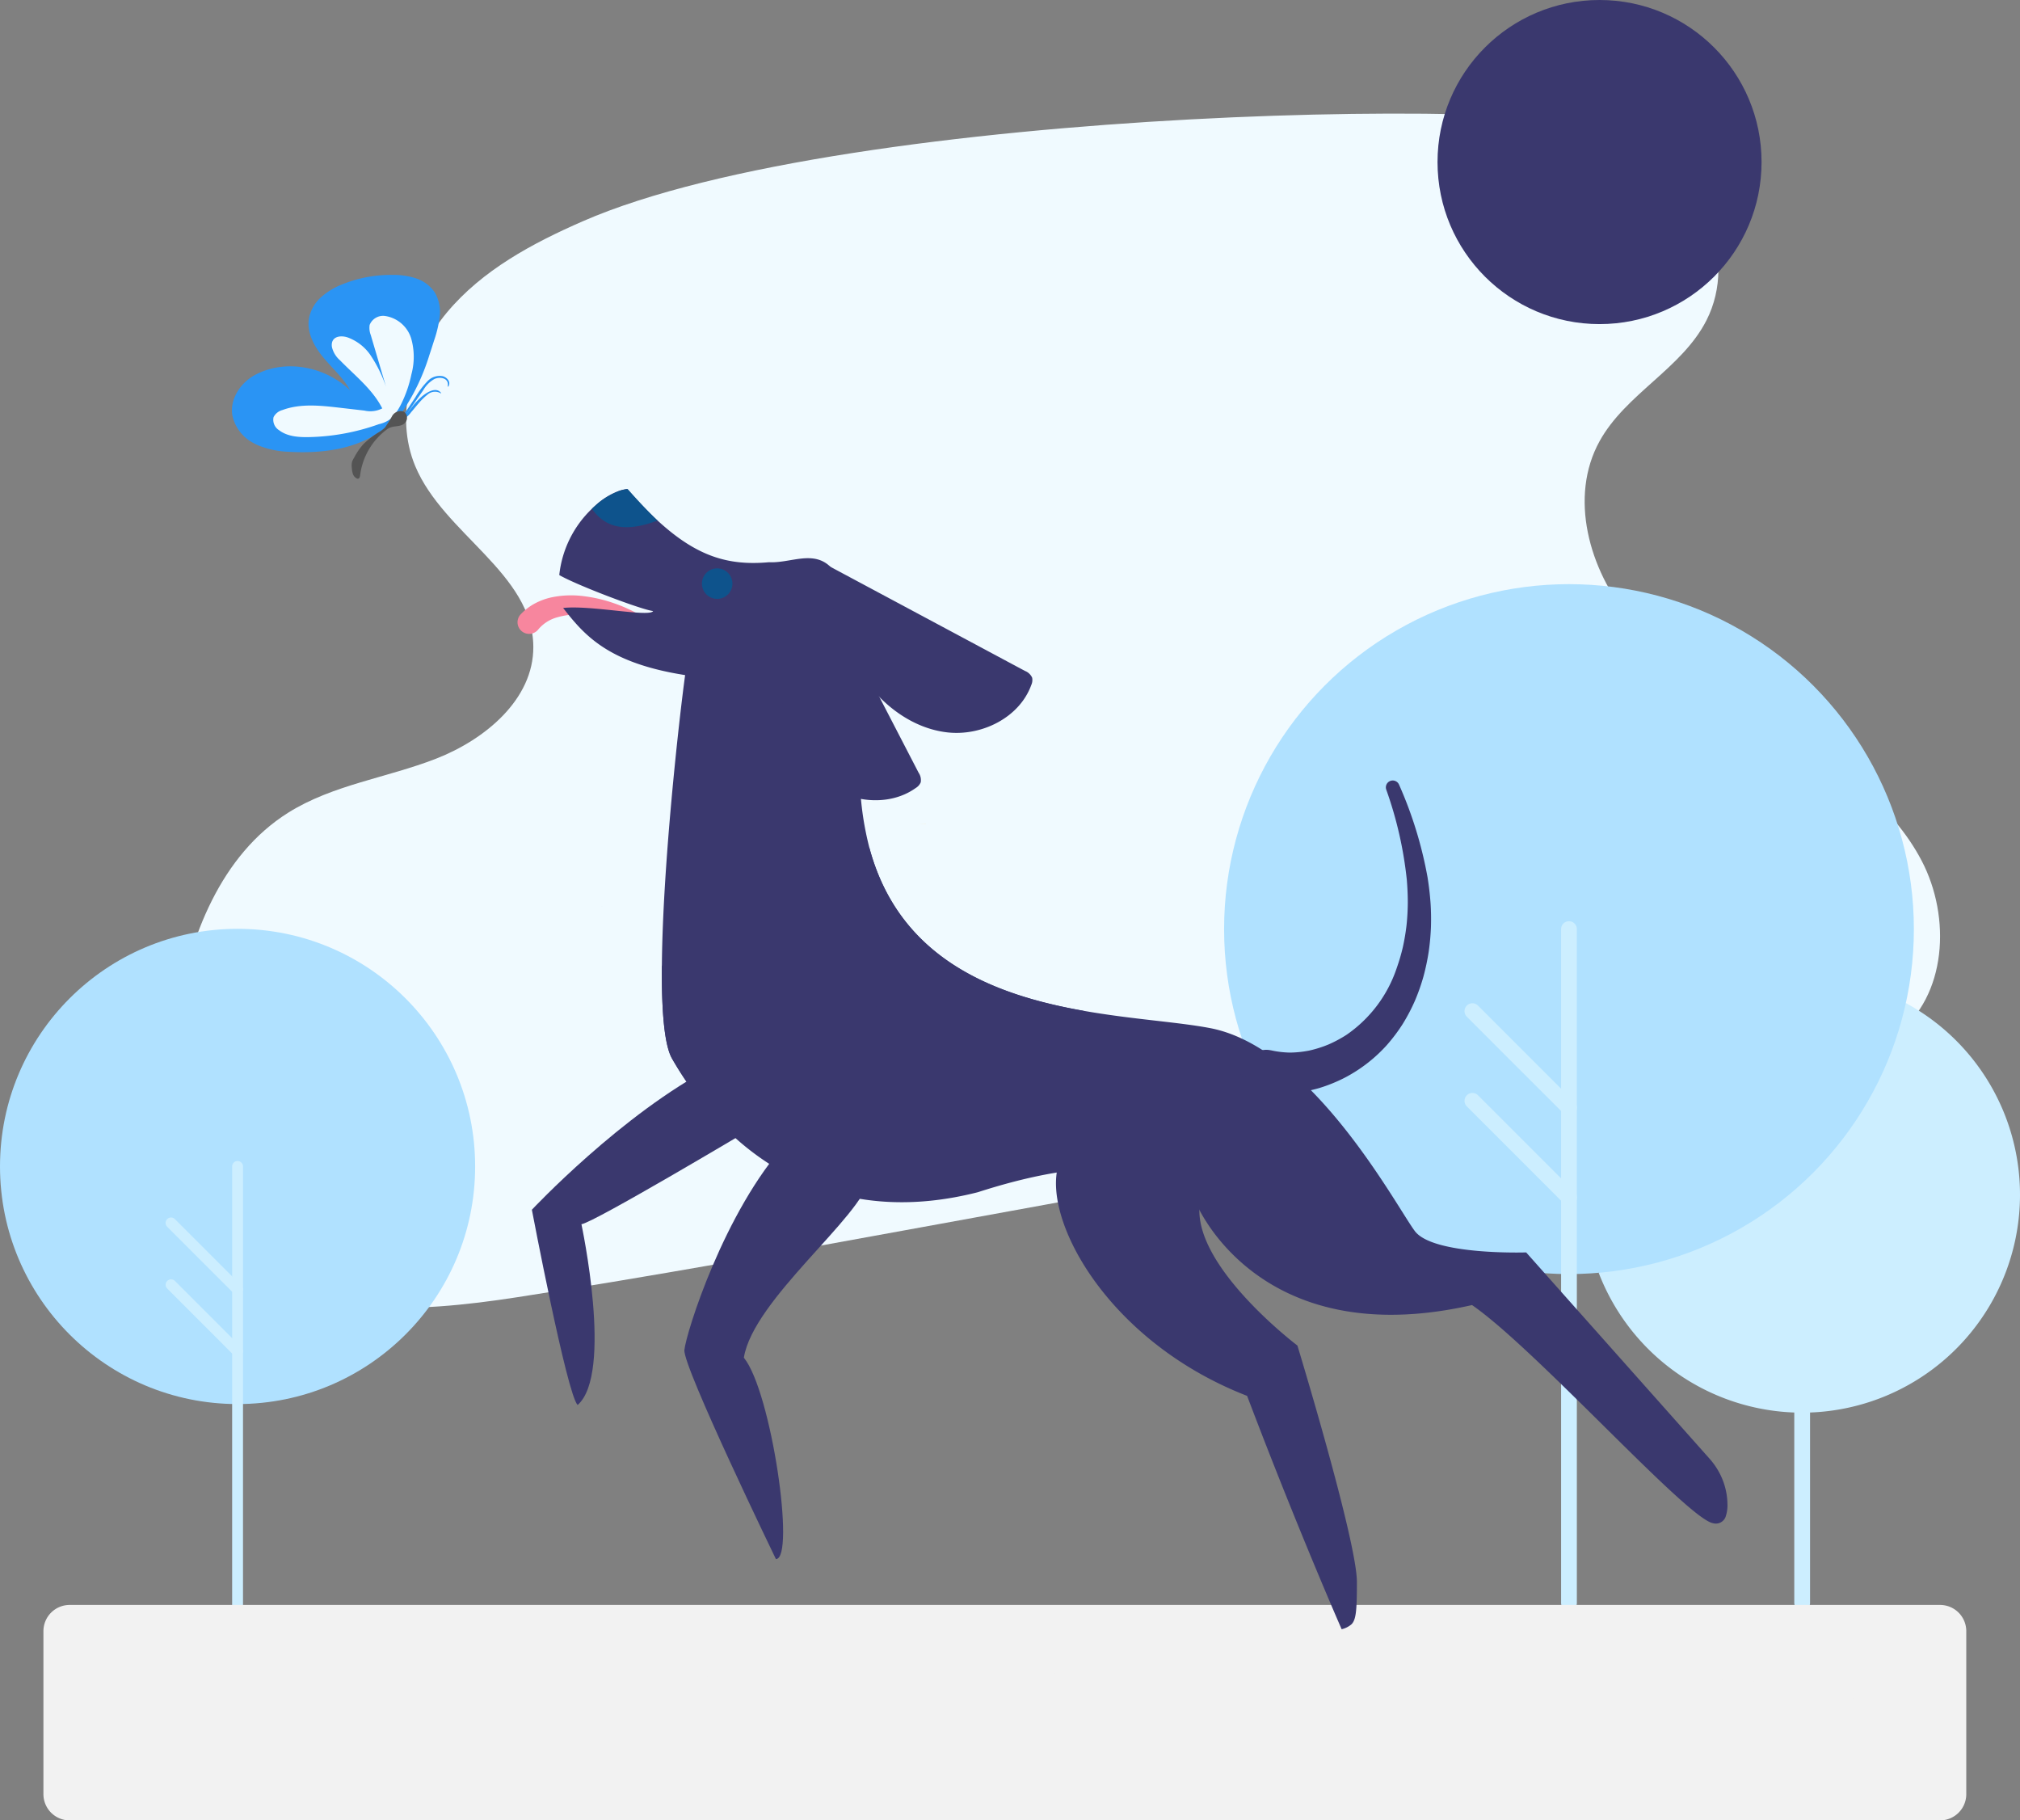 <svg xmlns="http://www.w3.org/2000/svg" width="374.921" height="337.799" viewBox="0 0 374.921 337.799">
  <rect x="0" y="0" width="374.921" height="337.799" fill="#808080" stroke="none"/>
  <g id="dog" transform="translate(-22.12 -87)">
    <g id="Grupo_204" data-name="Grupo 204" transform="translate(53.763 108.085)">
      <path id="Caminho_772" data-name="Caminho 772" d="M186.485,165.532c-9.349,4.087-18.644,9.072-25.184,16.908s-9.817,19.09-5.892,28.508c5.24,12.583,21.845,19.9,21.921,33.535.054,9.763-8.953,17.218-18.05,20.765s-19.162,4.829-27.434,10.015c-12.482,7.829-18.334,22.98-20.729,37.514-2.488,15.1-1.48,32.278,9.2,43.23,13.274,13.613,35.228,12.075,54.019,9.176,25.076-3.871,50.043-8.423,75-12.975q82.082-14.963,164.16-29.923c5.866-1.07,11.971-2.24,16.739-5.823,9.468-7.116,10.267-21.809,4.764-32.3s-15.684-17.614-25.792-23.779-20.787-12-28.36-21.107-11.34-22.587-5.611-32.952c4.854-8.784,15.287-13.476,19.836-22.422,5.992-11.783-.9-26.837-11.773-34.36S235.88,143.932,186.485,165.532Z" transform="translate(-109.985 -145.548)" fill="#f0faff"/>
    </g>
    <g id="Grupo_210" data-name="Grupo 210" transform="translate(22.12 259.357)">
      <g id="Grupo_205" data-name="Grupo 205">
        <circle id="Elipse_126" data-name="Elipse 126" cx="44.094" cy="44.094" r="44.094" fill="#b0e1ff"/>
      </g>
      <g id="Grupo_209" data-name="Grupo 209" transform="translate(30.738 43.086)">
        <g id="Grupo_206" data-name="Grupo 206" transform="translate(12.348)">
          <path id="Caminho_773" data-name="Caminho 773" d="M142.768,773.385a1.007,1.007,0,0,1-1.008-1.008V686.248a1.008,1.008,0,0,1,2.017,0v86.128A1.009,1.009,0,0,1,142.768,773.385Z" transform="translate(-141.76 -685.24)" fill="#cef"/>
        </g>
        <g id="Grupo_207" data-name="Grupo 207" transform="translate(0 10.488)">
          <path id="Caminho_774" data-name="Caminho 774" d="M120.829,728.727a1,1,0,0,1-.713-.3l-12.349-12.349a1.008,1.008,0,0,1,1.426-1.426l12.349,12.349a1.01,1.01,0,0,1-.713,1.721Z" transform="translate(-107.473 -714.362)" fill="#cef"/>
        </g>
        <g id="Grupo_208" data-name="Grupo 208" transform="translate(0 21.958)">
          <path id="Caminho_775" data-name="Caminho 775" d="M120.829,760.573a1,1,0,0,1-.713-.3l-12.349-12.349a1.007,1.007,0,0,1,1.426-1.422l12.349,12.349a1.011,1.011,0,0,1,0,1.426A1.034,1.034,0,0,1,120.829,760.573Z" transform="translate(-107.473 -746.213)" fill="#cef"/>
        </g>
      </g>
    </g>
    <g id="Grupo_220" data-name="Grupo 220" transform="translate(249.317 195.398)">
      <g id="Grupo_211" data-name="Grupo 211" transform="translate(69.526 77.737)">
        <path id="Caminho_776" data-name="Caminho 776" d="M903.072,603.86a40.441,40.441,0,1,1-57.012,50.05Z" transform="translate(-846.06 -603.86)" fill="#cef"/>
      </g>
      <g id="Grupo_212" data-name="Grupo 212">
        <circle id="Elipse_127" data-name="Elipse 127" cx="64.013" cy="64.013" r="64.013" fill="#b0e1ff"/>
      </g>
      <g id="Grupo_219" data-name="Grupo 219" transform="translate(44.622 62.55)">
        <g id="Grupo_213" data-name="Grupo 213" transform="translate(17.928)">
          <path id="Caminho_777" data-name="Caminho 777" d="M828.152,689.647a1.461,1.461,0,0,1-1.462-1.462V563.152a1.462,1.462,0,0,1,2.924,0V688.185A1.459,1.459,0,0,1,828.152,689.647Z" transform="translate(-826.69 -561.69)" fill="#cef"/>
        </g>
        <g id="Grupo_214" data-name="Grupo 214" transform="translate(0 15.223)">
          <path id="Caminho_778" data-name="Caminho 778" d="M796.3,624.812a1.459,1.459,0,0,1-1.034-.429L777.337,606.46a1.464,1.464,0,0,1,2.071-2.071l17.927,17.927a1.462,1.462,0,0,1-1.037,2.5Z" transform="translate(-776.907 -603.961)" fill="#cef"/>
        </g>
        <g id="Grupo_215" data-name="Grupo 215" transform="translate(0 31.868)">
          <path id="Caminho_779" data-name="Caminho 779" d="M796.3,671.032a1.459,1.459,0,0,1-1.034-.429l-17.927-17.927a1.463,1.463,0,0,1,2.071-2.067l17.927,17.927a1.462,1.462,0,0,1-1.037,2.5Z" transform="translate(-776.907 -650.181)" fill="#cef"/>
        </g>
        <g id="Grupo_216" data-name="Grupo 216" transform="translate(61.204 59.354)">
          <path id="Caminho_780" data-name="Caminho 780" d="M948.063,795.085a1.522,1.522,0,0,1-1.2-1.523V728.051a1.522,1.522,0,0,1,1.386-1.545,1.464,1.464,0,0,1,1.541,1.462v65.676A1.466,1.466,0,0,1,948.063,795.085Z" transform="translate(-946.86 -726.505)" fill="#cef"/>
        </g>
        <g id="Grupo_217" data-name="Grupo 217" transform="translate(61.204 54.551)">
          <path id="Caminho_781" data-name="Caminho 781" d="M948.32,729.018a1.462,1.462,0,0,1-1.034-2.5L960.212,713.6a1.463,1.463,0,0,1,2.071,2.067l-12.925,12.925A1.458,1.458,0,0,1,948.32,729.018Z" transform="translate(-946.857 -713.167)" fill="#cef"/>
        </g>
        <g id="Grupo_218" data-name="Grupo 218" transform="translate(61.204 66.554)">
          <path id="Caminho_782" data-name="Caminho 782" d="M948.32,762.348a1.462,1.462,0,0,1-1.034-2.5l12.925-12.925a1.463,1.463,0,0,1,2.071,2.067l-12.925,12.925A1.474,1.474,0,0,1,948.32,762.348Z" transform="translate(-946.857 -746.497)" fill="#cef"/>
        </g>
      </g>
    </g>
    <path id="Caminho_783" data-name="Caminho 783" d="M396.531,953.968H49.355a4.868,4.868,0,0,1-4.855-4.855V918.844a4.868,4.868,0,0,1,4.855-4.854h347.18a4.868,4.868,0,0,1,4.855,4.854v30.269A4.871,4.871,0,0,1,396.531,953.968Z" transform="translate(-14.32 -529.169)" fill="#f2f2f2"/>
    <g id="Grupo_231" data-name="Grupo 231" transform="translate(118.179 177.752)">
      <g id="Grupo_221" data-name="Grupo 221" transform="translate(57.43 14.301)">
        <path id="Caminho_784" data-name="Caminho 784" d="M448.733,378.71l36.344,19.447a2.426,2.426,0,0,1,1.332,1.246,2.194,2.194,0,0,1-.158,1.365c-2.182,6.032-9.147,9.5-15.521,8.8s-11.978-4.9-15.648-10.163a46.792,46.792,0,0,1-6.356-14.664,11.577,11.577,0,0,1,.007-6.032Z" transform="translate(-448.33 -378.71)" fill="#3a386e"/>
      </g>
      <g id="Grupo_222" data-name="Grupo 222" transform="translate(0 19.727)">
        <path id="Caminho_785" data-name="Caminho 785" d="M310.668,399.807a25.149,25.149,0,0,0-4.793-1.739,24.026,24.026,0,0,0-4.988-.742,14.279,14.279,0,0,0-4.725.544,6.957,6.957,0,0,0-3.461,2.236,2.154,2.154,0,1,1-3.382-2.669,1.64,1.64,0,0,1,.126-.144l.04-.043a10.3,10.3,0,0,1,2.687-2.02,11.968,11.968,0,0,1,3.018-1.088,17.912,17.912,0,0,1,5.971-.212,26.844,26.844,0,0,1,5.568,1.3,27.934,27.934,0,0,1,5.146,2.366,1.26,1.26,0,0,1-1.192,2.218Z" transform="translate(-288.858 -393.778)" fill="#f7869e"/>
      </g>
      <path id="Caminho_786" data-name="Caminho 786" d="M622.209,748.826c0,.778,0,1.48-.011,2.114-.047,3.558-.245,4.977-.98,5.733a4.37,4.37,0,0,1-1.84.929s-8.207-18.68-17.549-43.305c-27.737-10.757-39.769-36.088-34.108-44.861,9.342-11.038,31.842-8.351,27.312,4.671-9.342,11.6,16.134,30.852,16.134,30.852S622.209,741.181,622.209,748.826Z" transform="translate(-466.421 -546.024)" fill="#3a386e"/>
      <path id="Caminho_787" data-name="Caminho 787" d="M329.923,636.48c-16.984,8.773-33.683,26.606-33.683,26.606s6.511,34.248,8.492,36.229c6.652-5.8.706-33.542.706-33.542,2.265-.284,30.993-17.409,30.993-17.409Z" transform="translate(-293.581 -529.349)" fill="#3a386e"/>
      <path id="Caminho_788" data-name="Caminho 788" d="M527.184,527.278a6.526,6.526,0,0,1-.288,2.272A1.929,1.929,0,0,1,524.5,530.9c-4.815-.85-32.833-32.267-44.721-40.478-39.909,9.061-51.232-18.961-51.232-18.961s-6.227-13.022-40.475-1.984c-24.1,6.151-41.692-3.688-52.658-18.493a63.818,63.818,0,0,1-4.116-6.3c-1.466-2.553-1.959-9.115-1.887-17.333.158-18.5,3.166-45.4,4.314-53.828-14.247-2.233-18.68-7.361-22.641-12.457,5.092-.565,16.1,1.765,16.7.569-2.038-.205-14.135-4.772-17.416-6.677a19.909,19.909,0,0,1,6.057-12.3c.241-.241.49-.468.738-.688a13.422,13.422,0,0,1,4.246-2.607s.007,0,.014-.007a7.083,7.083,0,0,1,1.549-.367s0,.007.007.011c1.66,1.887,3.23,3.547,4.736,4.995.18.173.364.346.544.511.032.029.058.058.086.083,7.433,6.929,13.35,8.675,20.949,7.988,8.067.421,17.124-10.332,16.843,37.785a56.807,56.807,0,0,0,1.772,15.136c5.568,20.855,23.351,27.416,39.758,30.315,9.028,1.6,17.639,2.082,23.567,3.23,18.964,3.68,34.533,33.117,37.929,37.648s20.664,3.961,20.664,3.961l34.025,38.263a13.458,13.458,0,0,1,1.711,2.406A12.7,12.7,0,0,1,527.184,527.278Z" transform="translate(-302.623 -339)" fill="#3a386e"/>
      <path id="Caminho_789" data-name="Caminho 789" d="M393.8,675.78c-11.6,12.738-18.68,35.379-18.964,38.494s16.984,38.778,16.984,38.778c3.681,0-.85-31.133-5.946-37.363,1.7-10.757,22.076-26.322,23.21-33.117C405.686,676.345,393.8,675.78,393.8,675.78Z" transform="translate(-343.869 -554.496)" fill="#3a386e"/>
      <circle id="Elipse_128" data-name="Elipse 128" cx="2.831" cy="2.831" r="2.831" transform="translate(34.22 14.718)" fill="#0e538c"/>
      <path id="Caminho_790" data-name="Caminho 790" d="M339.355,344.838c-7.1,2.723-10.242.49-12.165-2.168.245-.241.49-.468.738-.684a13.5,13.5,0,0,1,4.246-2.611l.014-.007a7.776,7.776,0,0,1,1.556-.357.6.6,0,0,1,.079-.011c1.819,2.071,3.544,3.9,5.2,5.517a.978.978,0,0,1,.086.086C339.193,344.679,339.272,344.758,339.355,344.838Z" transform="translate(-313.385 -339)" fill="#0e538c"/>
      <g id="Grupo_223" data-name="Grupo 223" transform="translate(74.49 62.014)">
        <path id="Caminho_791" data-name="Caminho 791" d="M496.993,511.4c-.429-.076-.861-.14-1.293-.2l1.354.18C497.032,511.384,497.011,511.394,496.993,511.4Z" transform="translate(-495.7 -511.2)" fill="#ffddab"/>
      </g>
      <g id="Grupo_224" data-name="Grupo 224" transform="translate(56.342 66.508)">
        <path id="Caminho_792" data-name="Caminho 792" d="M494.013,554a14.352,14.352,0,0,1-4.768,7.782c-4.224,3.4-10.285,3.724-15.482,2.172s-9.731-4.718-14.167-7.836c-3.67-2.578-7.386-5.2-10.2-8.693s-4.649-8.02-3.933-12.442c.7-4.314,3.734-7.966,7.357-10.4q.7-.47,1.43-.893C459.822,544.535,477.605,551.1,494.013,554Z" transform="translate(-445.309 -523.68)" fill="#3a386e"/>
      </g>
      <g id="Grupo_225" data-name="Grupo 225" transform="translate(80.65 114.862)">
        <path id="Caminho_793" data-name="Caminho 793" d="M523.269,658.849a13.281,13.281,0,0,0-6.828,1.667,6.669,6.669,0,0,0-3.522,3.864c-.591,2.388,1.217,4.883,3.515,5.766a11.1,11.1,0,0,0,7.235-.245,73.061,73.061,0,0,1,7-2.308c1.919-.4,4.12-.526,5.388-2.02a4.3,4.3,0,0,0-.331-5.42,7.352,7.352,0,0,0-5.319-2.2,28.65,28.65,0,0,0-5.866.7Z" transform="translate(-512.806 -657.948)" fill="#3a386e"/>
      </g>
      <g id="Grupo_226" data-name="Grupo 226" transform="translate(15.609 77.37)">
        <path id="Caminho_794" data-name="Caminho 794" d="M332.2,553.941l.133-.1-.112.09A.031.031,0,0,1,332.2,553.941Z" transform="translate(-332.2 -553.84)" fill="#0e538c"/>
      </g>
      <g id="Grupo_227" data-name="Grupo 227" transform="translate(26.784 88.361)">
        <path id="Caminho_795" data-name="Caminho 795" d="M369.241,607.988a63.828,63.828,0,0,1-4.116-6.3c-1.466-2.553-1.959-9.115-1.887-17.333a39.091,39.091,0,0,0,2.528,3.947c1.563,1.97,3.677,3.414,5.55,5.092s3.594,3.753,3.954,6.241C375.806,603.36,372.871,607.012,369.241,607.988Z" transform="translate(-363.231 -584.36)" fill="#3a386e"/>
      </g>
      <g id="Grupo_228" data-name="Grupo 228" transform="translate(49.245 96.636)">
        <path id="Caminho_796" data-name="Caminho 796" d="M430.88,607.34A5.441,5.441,0,0,1,432.67,609l4,5.049a35.93,35.93,0,0,1,4.793,7.159,12.108,12.108,0,0,1,.926,8.4c-.364,1.217-1.131,2.492-2.73,2.258a3.092,3.092,0,0,1-1.477-.691c-2.928-2.377-3.342-6.662-5.917-9.338-2.06-2.139-5.434-3.194-6.41-6a5.924,5.924,0,0,1,.479-4.5,12.01,12.01,0,0,1,1.459-2.215,4.9,4.9,0,0,1,3.086-1.793Z" transform="translate(-425.601 -607.34)" fill="#3a386e"/>
      </g>
      <g id="Grupo_229" data-name="Grupo 229" transform="translate(112.72 101.414)">
        <path id="Caminho_797" data-name="Caminho 797" d="M607.066,621.014a15.287,15.287,0,0,1,14.344,4.145,9.717,9.717,0,0,1,2.888,5.658,5.74,5.74,0,0,1-2.615,5.532c-2.2,1.235-5.009.475-7.2-.792s-4.109-3.021-6.471-3.922a19.153,19.153,0,0,1-4.037-1.552,4.857,4.857,0,0,1,3.4-8.838" transform="translate(-601.858 -620.606)" fill="#3a386e"/>
      </g>
      <path id="Caminho_798" data-name="Caminho 798" d="M668.672,539.253a17.372,17.372,0,0,0,3.482.414,19.27,19.27,0,0,0,3.6-.378,21.627,21.627,0,0,0,3.554-1.124,23.238,23.238,0,0,0,3.349-1.793,24.408,24.408,0,0,0,9.309-12.356,36.974,36.974,0,0,0,1.152-3.925,40.53,40.53,0,0,0,.684-4.08q.216-2.069.23-4.167c0-1.4-.065-2.809-.18-4.217a71.8,71.8,0,0,0-3.821-16.76h0a1.275,1.275,0,0,1,2.38-.911,75.085,75.085,0,0,1,5.287,17.182c.241,1.505.425,3.025.54,4.556s.137,3.083.094,4.635a44.053,44.053,0,0,1-.425,4.653,42.074,42.074,0,0,1-.98,4.613,37.543,37.543,0,0,1-1.592,4.5,34.678,34.678,0,0,1-2.254,4.278,31.636,31.636,0,0,1-2.957,3.925,27.874,27.874,0,0,1-7.865,6.068,28.787,28.787,0,0,1-4.7,1.894,26.316,26.316,0,0,1-5.089.933,24.785,24.785,0,0,1-5.283-.216,3.932,3.932,0,0,1,1.16-7.779c.094.014.184.029.274.05Z" transform="translate(-528.798 -435.097)" fill="#3a386e"/>
      <g id="Grupo_230" data-name="Grupo 230" transform="translate(49.002 16.036)">
        <path id="Caminho_799" data-name="Caminho 799" d="M431.407,383.53q9.48,18.3,18.957,36.6a2.416,2.416,0,0,1,.393,1.783,2.219,2.219,0,0,1-.9,1.037c-5.211,3.738-12.918,2.658-17.779-1.527s-7.1-10.822-7.148-17.236a46.844,46.844,0,0,1,3.057-15.687,11.564,11.564,0,0,1,3.421-4.97Z" transform="translate(-424.928 -383.53)" fill="#3a386e"/>
      </g>
    </g>
    <ellipse id="Elipse_129" data-name="Elipse 129" cx="136.668" cy="3.601" rx="136.668" ry="3.601" transform="translate(99.144 397.429)" fill="#f2f2f2"/>
    <circle id="Elipse_130" data-name="Elipse 130" cx="30.071" cy="30.071" r="30.071" transform="translate(288.931 87)" fill="#3a386e"/>
    <g id="Grupo_232" data-name="Grupo 232" transform="translate(65.164 138.019)">
      <path id="Caminho_800" data-name="Caminho 800" d="M236.616,288.522c-.947-1.253-2.784-.025-3.612.706a14.789,14.789,0,0,0-1.811,1.927c-.274.349-.54.709-.835,1.041s-.663.587-.926.933a.162.162,0,0,0,.187.248,4.168,4.168,0,0,0,1.415-1.253c.49-.558.947-1.149,1.441-1.707a11.67,11.67,0,0,1,1.624-1.588,2.081,2.081,0,0,1,2.46-.238c.043.029.086-.032.058-.068Z" transform="translate(-197.795 -266.623)" fill="#2a94f4"/>
      <path id="Caminho_801" data-name="Caminho 801" d="M237.8,282.6c.5-.836-.263-1.689-1.07-1.9a3.093,3.093,0,0,0-2.723.839,15.346,15.346,0,0,0-2.337,3.072c-.835,1.242-1.649,2.5-2.517,3.724-.166.234.194.511.346.274,1.167-1.808,2.42-3.562,3.641-5.333a5.493,5.493,0,0,1,2.046-2.046c1.066-.5,2.759-.187,2.488,1.332a.067.067,0,0,0,.126.04Z" transform="translate(-197.612 -261.913)" fill="#2a94f4"/>
      <path id="Caminho_802" data-name="Caminho 802" d="M173.1,254.339a16.6,16.6,0,0,1-4.671,3.853c-4.678,3-10.642,3.6-16.119,3.3a16.6,16.6,0,0,1-5.823-1.214c-.259-.115-.515-.238-.763-.375a7.545,7.545,0,0,1-4.008-5.236c-.465-3.007,1.545-6.007,4.228-7.444,5.672-3.039,13.044-1.541,17.65,2.859-1.282-2.319-3.335-4.1-5.02-6.14s-3.079-4.628-2.625-7.239a7.1,7.1,0,0,1,2.226-3.886,12.862,12.862,0,0,1,3.864-2.366,24.029,24.029,0,0,1,9.378-1.786,13.382,13.382,0,0,1,4.39.637,6.726,6.726,0,0,1,3.5,2.633,7.14,7.14,0,0,1,.908,4.433,21.4,21.4,0,0,1-1.052,4.476c-.281.893-.565,1.79-.864,2.679A39.72,39.72,0,0,1,173.1,254.339Z" transform="translate(-141.644 -228.669)" fill="#2a94f4"/>
      <path id="Caminho_803" data-name="Caminho 803" d="M188.536,260.635a22.616,22.616,0,0,1-1.869,5.46,12.389,12.389,0,0,1-1.657,2.55,5.635,5.635,0,0,1-2.514,1.26,40.824,40.824,0,0,1-12.965,2.4c-1.937.04-4.012-.1-5.557-1.275a2.284,2.284,0,0,1-1.03-2.431,2.612,2.612,0,0,1,1.657-1.318c3.328-1.232,7-.843,10.53-.436l4.678.54a4.848,4.848,0,0,0,3.31-.407c-1.8-3.551-5.071-6.072-7.844-8.928a4.686,4.686,0,0,1-1.5-2.467c-.266-1.934,1.516-2.24,2.924-1.772a8.794,8.794,0,0,1,4.141,3.151,24.314,24.314,0,0,1,2.975,6q-1.415-4.8-2.827-9.594a3.636,3.636,0,0,1-.209-1.88,2.687,2.687,0,0,1,2.96-1.642,5.986,5.986,0,0,1,4.754,4.177A12.382,12.382,0,0,1,188.536,260.635Z" transform="translate(-155.215 -242.214)" fill="#f0faff"/>
      <path id="Caminho_804" data-name="Caminho 804" d="M203.407,309.462c0-.05-.011-.1-.014-.155a3.166,3.166,0,0,1,.032-1.106,3.237,3.237,0,0,1,.4-.814,11.761,11.761,0,0,1,1.729-2.521,16.8,16.8,0,0,1,2.683-2.1,6.486,6.486,0,0,0,1.293-.954,20.264,20.264,0,0,0,1.347-2.157,1.8,1.8,0,0,1,2.182-.792,1.383,1.383,0,0,1,.285,1.97c-.781,1.023-2.326.479-3.342,1.242a12.549,12.549,0,0,0-5.078,8.657c-.036.23-.112.508-.339.558a.451.451,0,0,1-.281-.047,1.452,1.452,0,0,1-.717-.832A3.8,3.8,0,0,1,203.407,309.462Z" transform="translate(-181.134 -273.485)" fill="#545454"/>
    </g>
  </g>
</svg>

